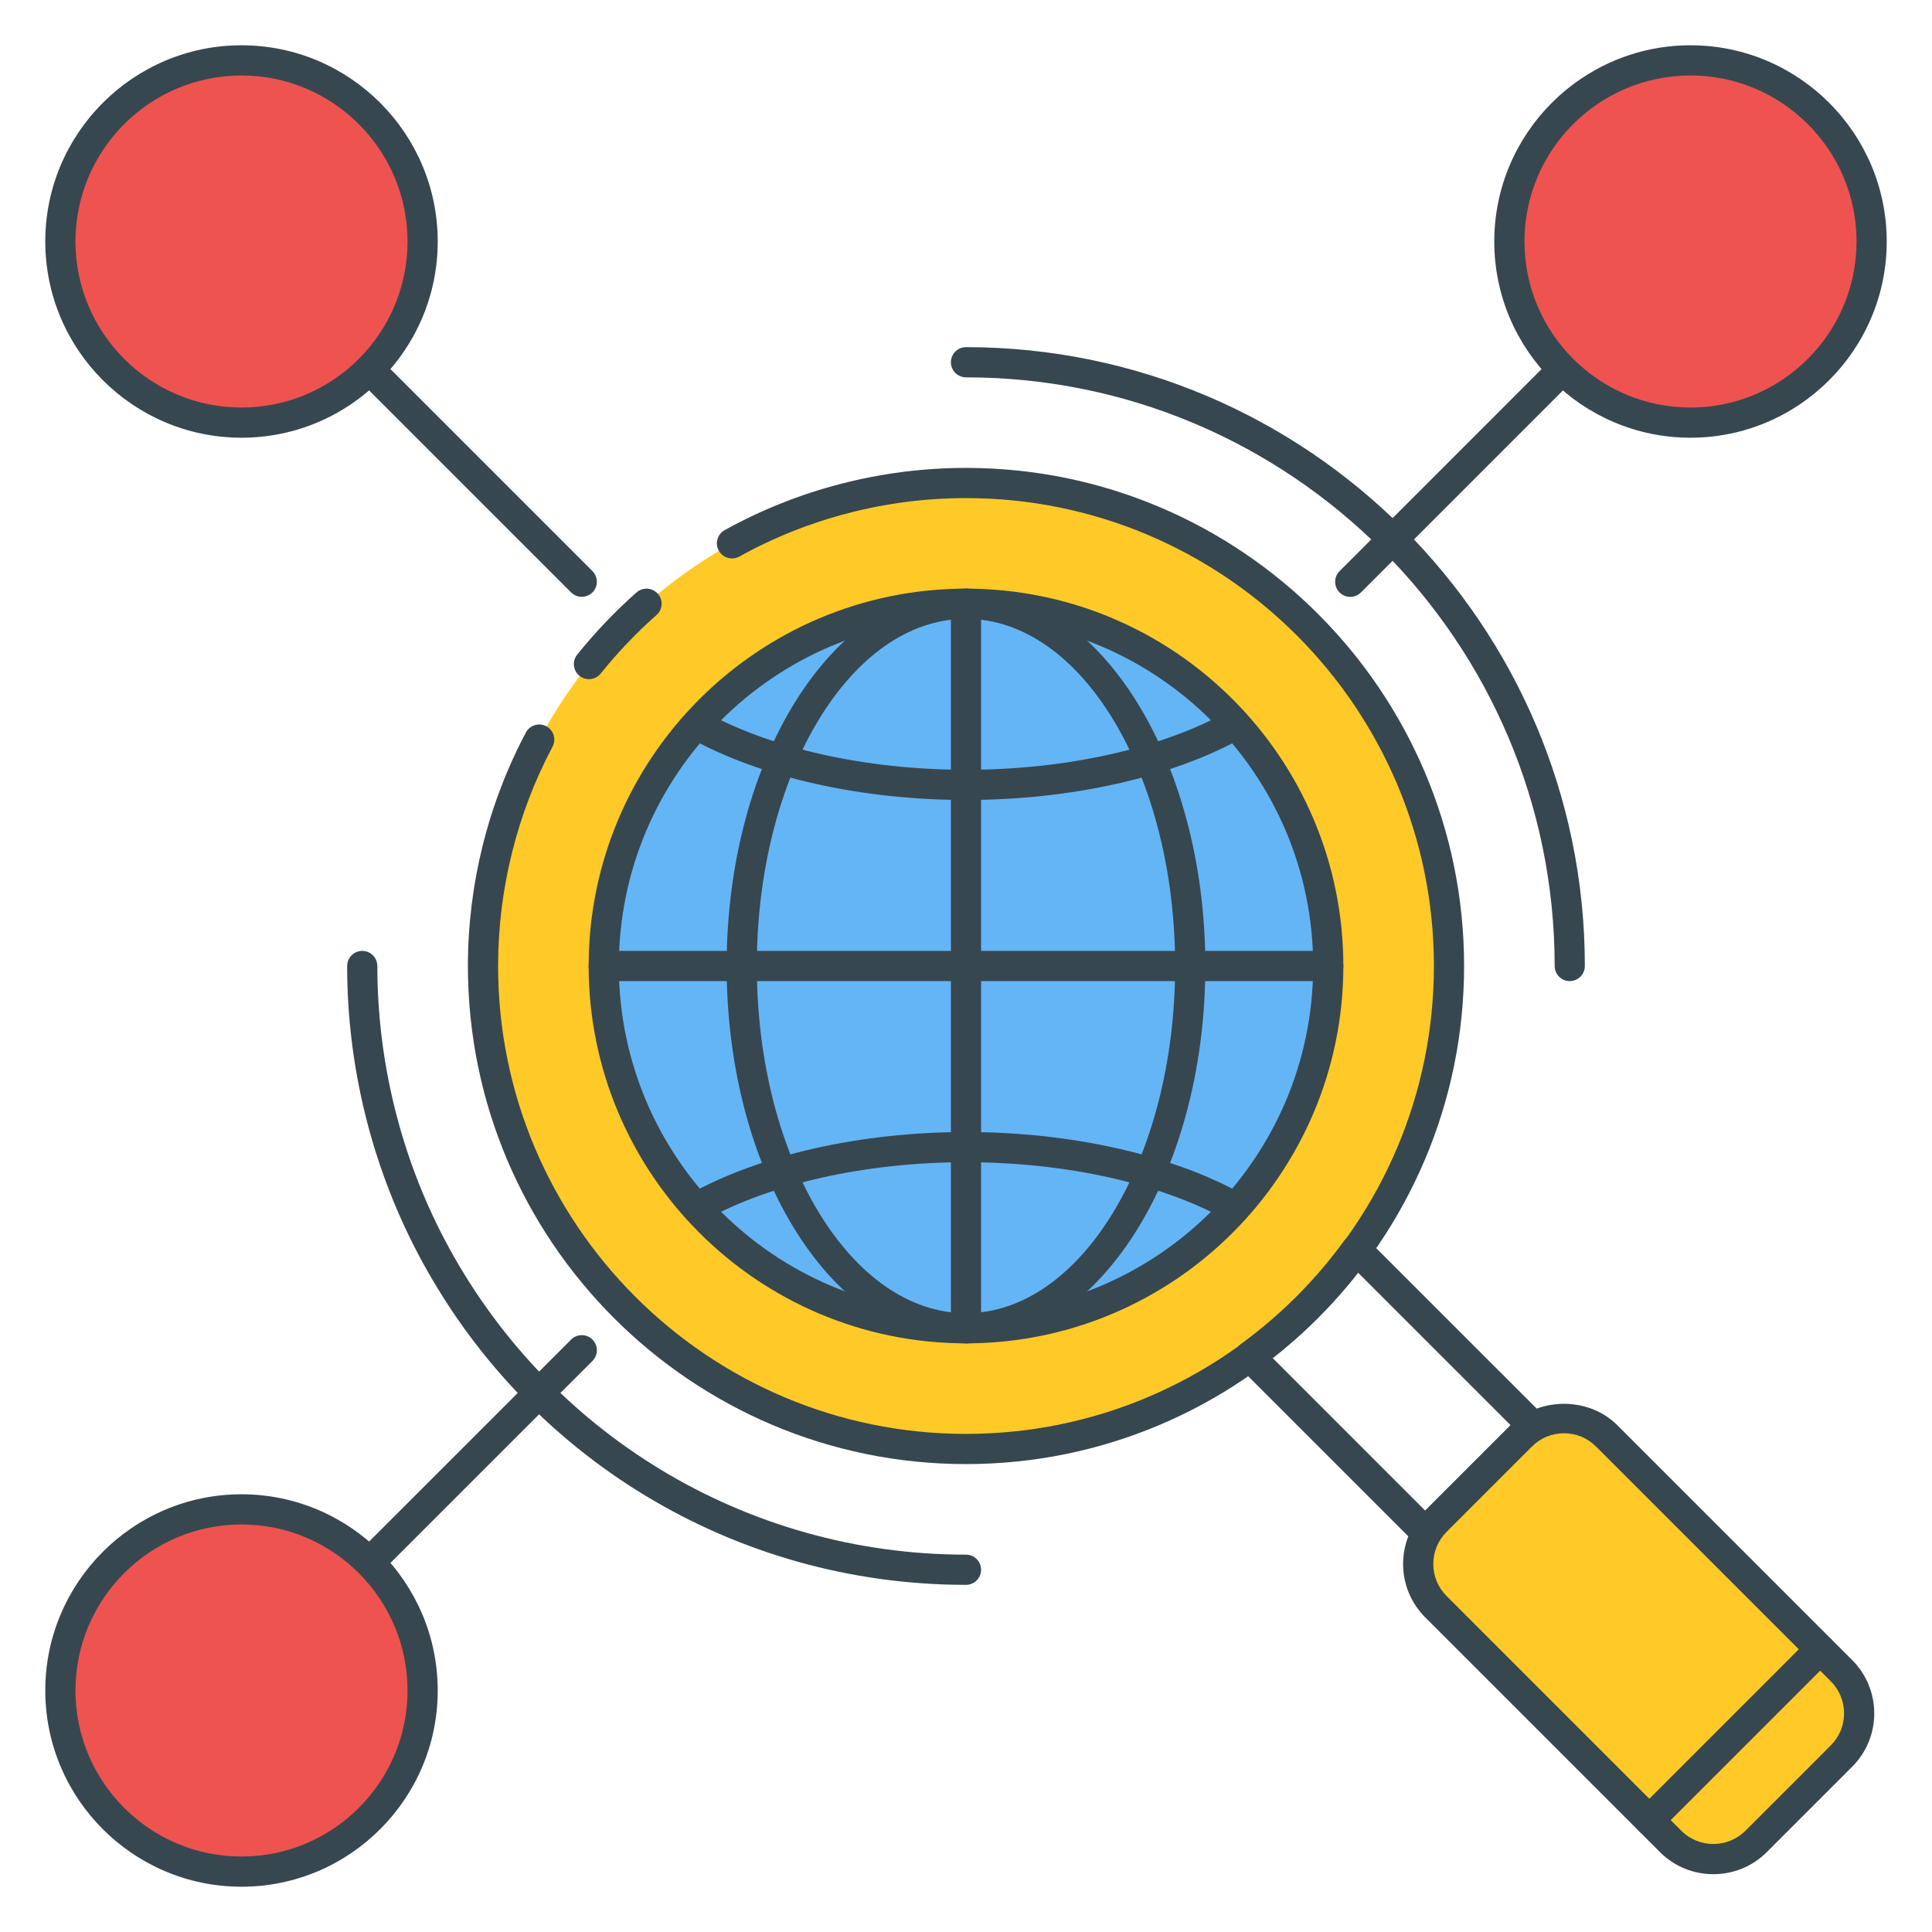 <?xml version="1.0" encoding="utf-8"?>
<!-- Generator: Adobe Illustrator 21.1.0, SVG Export Plug-In . SVG Version: 6.00 Build 0)  -->
<svg version="1.1" id="Icon_Set" xmlns="http://www.w3.org/2000/svg" xmlns:xlink="http://www.w3.org/1999/xlink" x="0px" y="0px"
	 viewBox="0 0 64 64" style="enable-background:new 0 0 64 64;" xml:space="preserve">
<style type="text/css">
	.st0{fill:#37474F;}
	.st1{fill:#EF5350;}
	.st2{fill:#FFCA28;}
	.st3{fill:#64B5F6;}
	.st4{fill:#FFFFFF;}
	.st5{fill:#FF7043;}
</style>
<g id="Web_Research">
	<g>
		<g>
			<circle class="st2" cx="32.001" cy="32" r="16"/>
		</g>
	</g>
	<g>
		<g>
			<path class="st0" d="M32,15.5c-2.798,0-5.563,0.713-7.995,2.062c-0.241,0.135-0.329,0.438-0.194,0.68
				c0.134,0.242,0.438,0.327,0.68,0.195C26.775,17.17,29.372,16.5,32,16.5c8.547,0,15.5,6.953,15.5,15.5S40.547,47.5,32,47.5
				S16.5,40.547,16.5,32c0-2.532,0.624-5.044,1.804-7.266c0.13-0.243,0.037-0.546-0.207-0.676c-0.245-0.131-0.546-0.036-0.676,0.207
				C16.165,26.631,15.5,29.305,15.5,32c0,9.098,7.402,16.5,16.5,16.5S48.5,41.098,48.5,32S41.099,15.5,32,15.5z"/>
		</g>
	</g>
	<g>
		<g>
			<g>
				<path class="st2" d="M19.51,22c0.577-0.72,1.216-1.389,1.907-2"/>
			</g>
		</g>
		<g>
			<g>
				<path class="st0" d="M21.792,19.669c-0.184-0.205-0.499-0.227-0.706-0.044c-0.709,0.626-1.37,1.319-1.966,2.062
					c-0.173,0.215-0.138,0.529,0.077,0.702c0.092,0.074,0.203,0.11,0.312,0.11c0.146,0,0.292-0.064,0.391-0.188
					c0.56-0.697,1.182-1.35,1.848-1.938C21.955,20.192,21.975,19.876,21.792,19.669z"/>
			</g>
		</g>
	</g>
	<g>
		<g>
			<path class="st0" d="M32,11.5c-0.276,0-0.5,0.224-0.5,0.5s0.224,0.5,0.5,0.5c10.752,0,19.5,8.748,19.5,19.5
				c0,0.276,0.224,0.5,0.5,0.5s0.5-0.224,0.5-0.5C52.5,20.696,43.304,11.5,32,11.5z"/>
		</g>
	</g>
	<g>
		<g>
			<path class="st0" d="M32,51.5c-7.284,0-13.909-4.013-17.29-10.472C13.265,38.264,12.5,35.142,12.5,32c0-0.276-0.224-0.5-0.5-0.5
				s-0.5,0.224-0.5,0.5c0,3.303,0.804,6.584,2.325,9.491C17.378,48.282,24.343,52.5,32,52.5c0.276,0,0.5-0.224,0.5-0.5
				S32.277,51.5,32,51.5z"/>
		</g>
	</g>
	<g>
		<g>
			<path class="st0" d="M19.626,44.375c-0.195-0.195-0.512-0.195-0.707,0L7.647,55.646c-0.195,0.195-0.195,0.512,0,0.707
				C7.745,56.451,7.873,56.5,8,56.5s0.256-0.049,0.354-0.146l11.272-11.271C19.821,44.887,19.821,44.57,19.626,44.375z"/>
		</g>
	</g>
	<g>
		<g>
			<g>
				<line class="st1" x1="56" y1="8" x2="44.728" y2="19.273"/>
			</g>
		</g>
		<g>
			<g>
				<path class="st0" d="M56.354,7.646c-0.195-0.195-0.512-0.195-0.707,0L44.375,18.919c-0.195,0.195-0.195,0.512,0,0.707
					c0.098,0.098,0.226,0.146,0.354,0.146s0.256-0.049,0.354-0.146L56.354,8.354C56.549,8.158,56.549,7.842,56.354,7.646z"/>
			</g>
		</g>
	</g>
	<g>
		<g>
			<path class="st0" d="M19.625,18.918L8.354,7.646c-0.195-0.195-0.512-0.195-0.707,0s-0.195,0.512,0,0.707l11.271,11.271
				c0.098,0.098,0.226,0.146,0.354,0.146s0.256-0.049,0.354-0.146C19.82,19.43,19.82,19.113,19.625,18.918z"/>
		</g>
	</g>
	<g>
		<g>
			<g>
				<g>
					<g>
						<path class="st0" d="M51.101,46.858l-5.816-5.815c-0.104-0.104-0.249-0.155-0.393-0.145c-0.146,0.011-0.279,0.086-0.365,0.204
							c-0.957,1.314-2.11,2.467-3.425,3.425c-0.118,0.086-0.193,0.22-0.204,0.365s0.042,0.289,0.145,0.393l5.816,5.816
							c0.094,0.094,0.221,0.146,0.354,0.146s0.26-0.053,0.354-0.146l3.536-3.536c0.094-0.094,0.146-0.221,0.146-0.354
							S51.195,46.952,51.101,46.858z M47.212,50.041l-5.056-5.057c1.055-0.826,2.002-1.773,2.828-2.828l5.057,5.056L47.212,50.041z"
							/>
					</g>
				</g>
			</g>
		</g>
	</g>
	<g>
		<g>
			<circle class="st3" cx="32" cy="32" r="12"/>
		</g>
	</g>
	<g>
		<g>
			<g>
				<g>
					<path class="st0" d="M32,19.5c-6.893,0-12.5,5.607-12.5,12.5S25.108,44.5,32,44.5S44.5,38.893,44.5,32S38.893,19.5,32,19.5z
						 M32,43.5c-6.341,0-11.5-5.159-11.5-11.5S25.659,20.5,32,20.5S43.5,25.659,43.5,32S38.342,43.5,32,43.5z"/>
				</g>
			</g>
		</g>
	</g>
	<g>
		<g>
			<path class="st0" d="M41.363,23.757c-0.134-0.241-0.439-0.328-0.68-0.193C38.477,24.794,35.312,25.5,32,25.5
				s-6.477-0.706-8.683-1.937c-0.241-0.136-0.547-0.048-0.68,0.193c-0.135,0.241-0.048,0.545,0.193,0.68
				C25.181,25.748,28.523,26.5,32,26.5c3.477,0,6.819-0.752,9.17-2.063C41.412,24.302,41.498,23.998,41.363,23.757z"/>
		</g>
	</g>
	<g>
		<g>
			<path class="st0" d="M41.17,39.563C38.817,38.252,35.475,37.5,32,37.5c-3.475,0-6.817,0.752-9.17,2.063
				c-0.241,0.134-0.328,0.438-0.193,0.68c0.134,0.241,0.439,0.328,0.68,0.193C25.525,39.206,28.69,38.5,32,38.5
				c3.31,0,6.475,0.706,8.683,1.937c0.077,0.043,0.161,0.063,0.243,0.063c0.175,0,0.346-0.093,0.437-0.257
				C41.498,40.002,41.412,39.697,41.17,39.563z"/>
		</g>
	</g>
	<g>
		<g>
			<g>
				<g>
					<g>
						<path class="st0" d="M32,19.5c-4.372,0-7.929,5.607-7.929,12.5S27.628,44.5,32,44.5c4.372,0,7.928-5.607,7.928-12.5
							S36.372,19.5,32,19.5z M32,43.5c-3.82,0-6.929-5.159-6.929-11.5S28.18,20.5,32,20.5s6.928,5.159,6.928,11.5
							S35.821,43.5,32,43.5z"/>
					</g>
				</g>
			</g>
		</g>
	</g>
	<g>
		<g>
			<path class="st0" d="M32,19.5c-0.276,0-0.5,0.224-0.5,0.5v24c0,0.276,0.224,0.5,0.5,0.5s0.5-0.224,0.5-0.5V20
				C32.5,19.724,32.277,19.5,32,19.5z"/>
		</g>
	</g>
	<g>
		<g>
			<path class="st0" d="M44,31.5H20c-0.276,0-0.5,0.224-0.5,0.5s0.224,0.5,0.5,0.5h24c0.276,0,0.5-0.224,0.5-0.5
				S44.277,31.5,44,31.5z"/>
		</g>
	</g>
	<g>
		<g>
			<path class="st2" d="M61.001,55.344l-7.778-7.778c-0.781-0.781-2.047-0.781-2.828,0l-2.828,2.828
				c-0.781,0.781-0.781,2.047,0,2.828l7.778,7.778c0.781,0.781,2.047,0.781,2.828,0l2.828-2.828
				C61.782,57.391,61.782,56.125,61.001,55.344z"/>
		</g>
	</g>
	<g>
		<g>
			<g>
				<g>
					<path class="st0" d="M61.354,54.99l-7.778-7.778c-0.943-0.945-2.591-0.945-3.535,0l-2.829,2.829
						c-0.472,0.472-0.732,1.1-0.732,1.768c0,0.667,0.26,1.295,0.732,1.768l7.778,7.778c0.487,0.487,1.127,0.73,1.768,0.73
						s1.28-0.243,1.768-0.73l2.829-2.829c0.472-0.472,0.732-1.1,0.732-1.768C62.086,56.091,61.826,55.463,61.354,54.99z
						 M60.647,57.818l-2.829,2.829c-0.585,0.584-1.536,0.584-2.121,0l-7.778-7.778c-0.283-0.283-0.439-0.66-0.439-1.061
						c0-0.401,0.156-0.777,0.439-1.061l2.829-2.829c0.283-0.283,0.66-0.439,1.061-0.439s0.777,0.156,1.061,0.439l7.778,7.778
						c0.283,0.283,0.439,0.66,0.439,1.061C61.086,57.159,60.931,57.535,60.647,57.818z"/>
				</g>
			</g>
		</g>
	</g>
	<g>
		<g>
			<circle class="st1" cx="8" cy="8" r="6"/>
		</g>
	</g>
	<g>
		<g>
			<g>
				<g>
					<path class="st0" d="M8,1.5C4.417,1.5,1.5,4.416,1.5,8s2.916,6.5,6.5,6.5s6.5-2.916,6.5-6.5S11.584,1.5,8,1.5z M8,13.5
						c-3.033,0-5.5-2.468-5.5-5.5S4.968,2.5,8,2.5s5.5,2.468,5.5,5.5S11.033,13.5,8,13.5z"/>
				</g>
			</g>
		</g>
	</g>
	<g>
		<g>
			<circle class="st1" cx="56" cy="8" r="6"/>
		</g>
	</g>
	<g>
		<g>
			<g>
				<g>
					<path class="st0" d="M56,1.5c-3.584,0-6.5,2.916-6.5,6.5s2.916,6.5,6.5,6.5s6.5-2.916,6.5-6.5S59.584,1.5,56,1.5z M56,13.5
						c-3.033,0-5.5-2.468-5.5-5.5s2.467-5.5,5.5-5.5s5.5,2.468,5.5,5.5S59.033,13.5,56,13.5z"/>
				</g>
			</g>
		</g>
	</g>
	<g>
		<g>
			<circle class="st1" cx="8" cy="56" r="6"/>
		</g>
	</g>
	<g>
		<g>
			<g>
				<g>
					<path class="st0" d="M8,49.5c-3.584,0-6.5,2.916-6.5,6.5s2.916,6.5,6.5,6.5s6.5-2.916,6.5-6.5S11.584,49.5,8,49.5z M8,61.5
						c-3.033,0-5.5-2.468-5.5-5.5s2.467-5.5,5.5-5.5s5.5,2.468,5.5,5.5S11.033,61.5,8,61.5z"/>
				</g>
			</g>
		</g>
	</g>
	<g>
		<g>
			<path class="st0" d="M60.647,54.283c-0.195-0.195-0.512-0.195-0.707,0l-5.657,5.657c-0.195,0.195-0.195,0.512,0,0.707
				c0.098,0.098,0.226,0.146,0.354,0.146s0.256-0.049,0.354-0.146l5.657-5.657C60.842,54.795,60.842,54.479,60.647,54.283z"/>
		</g>
	</g>
</g>
</svg>
